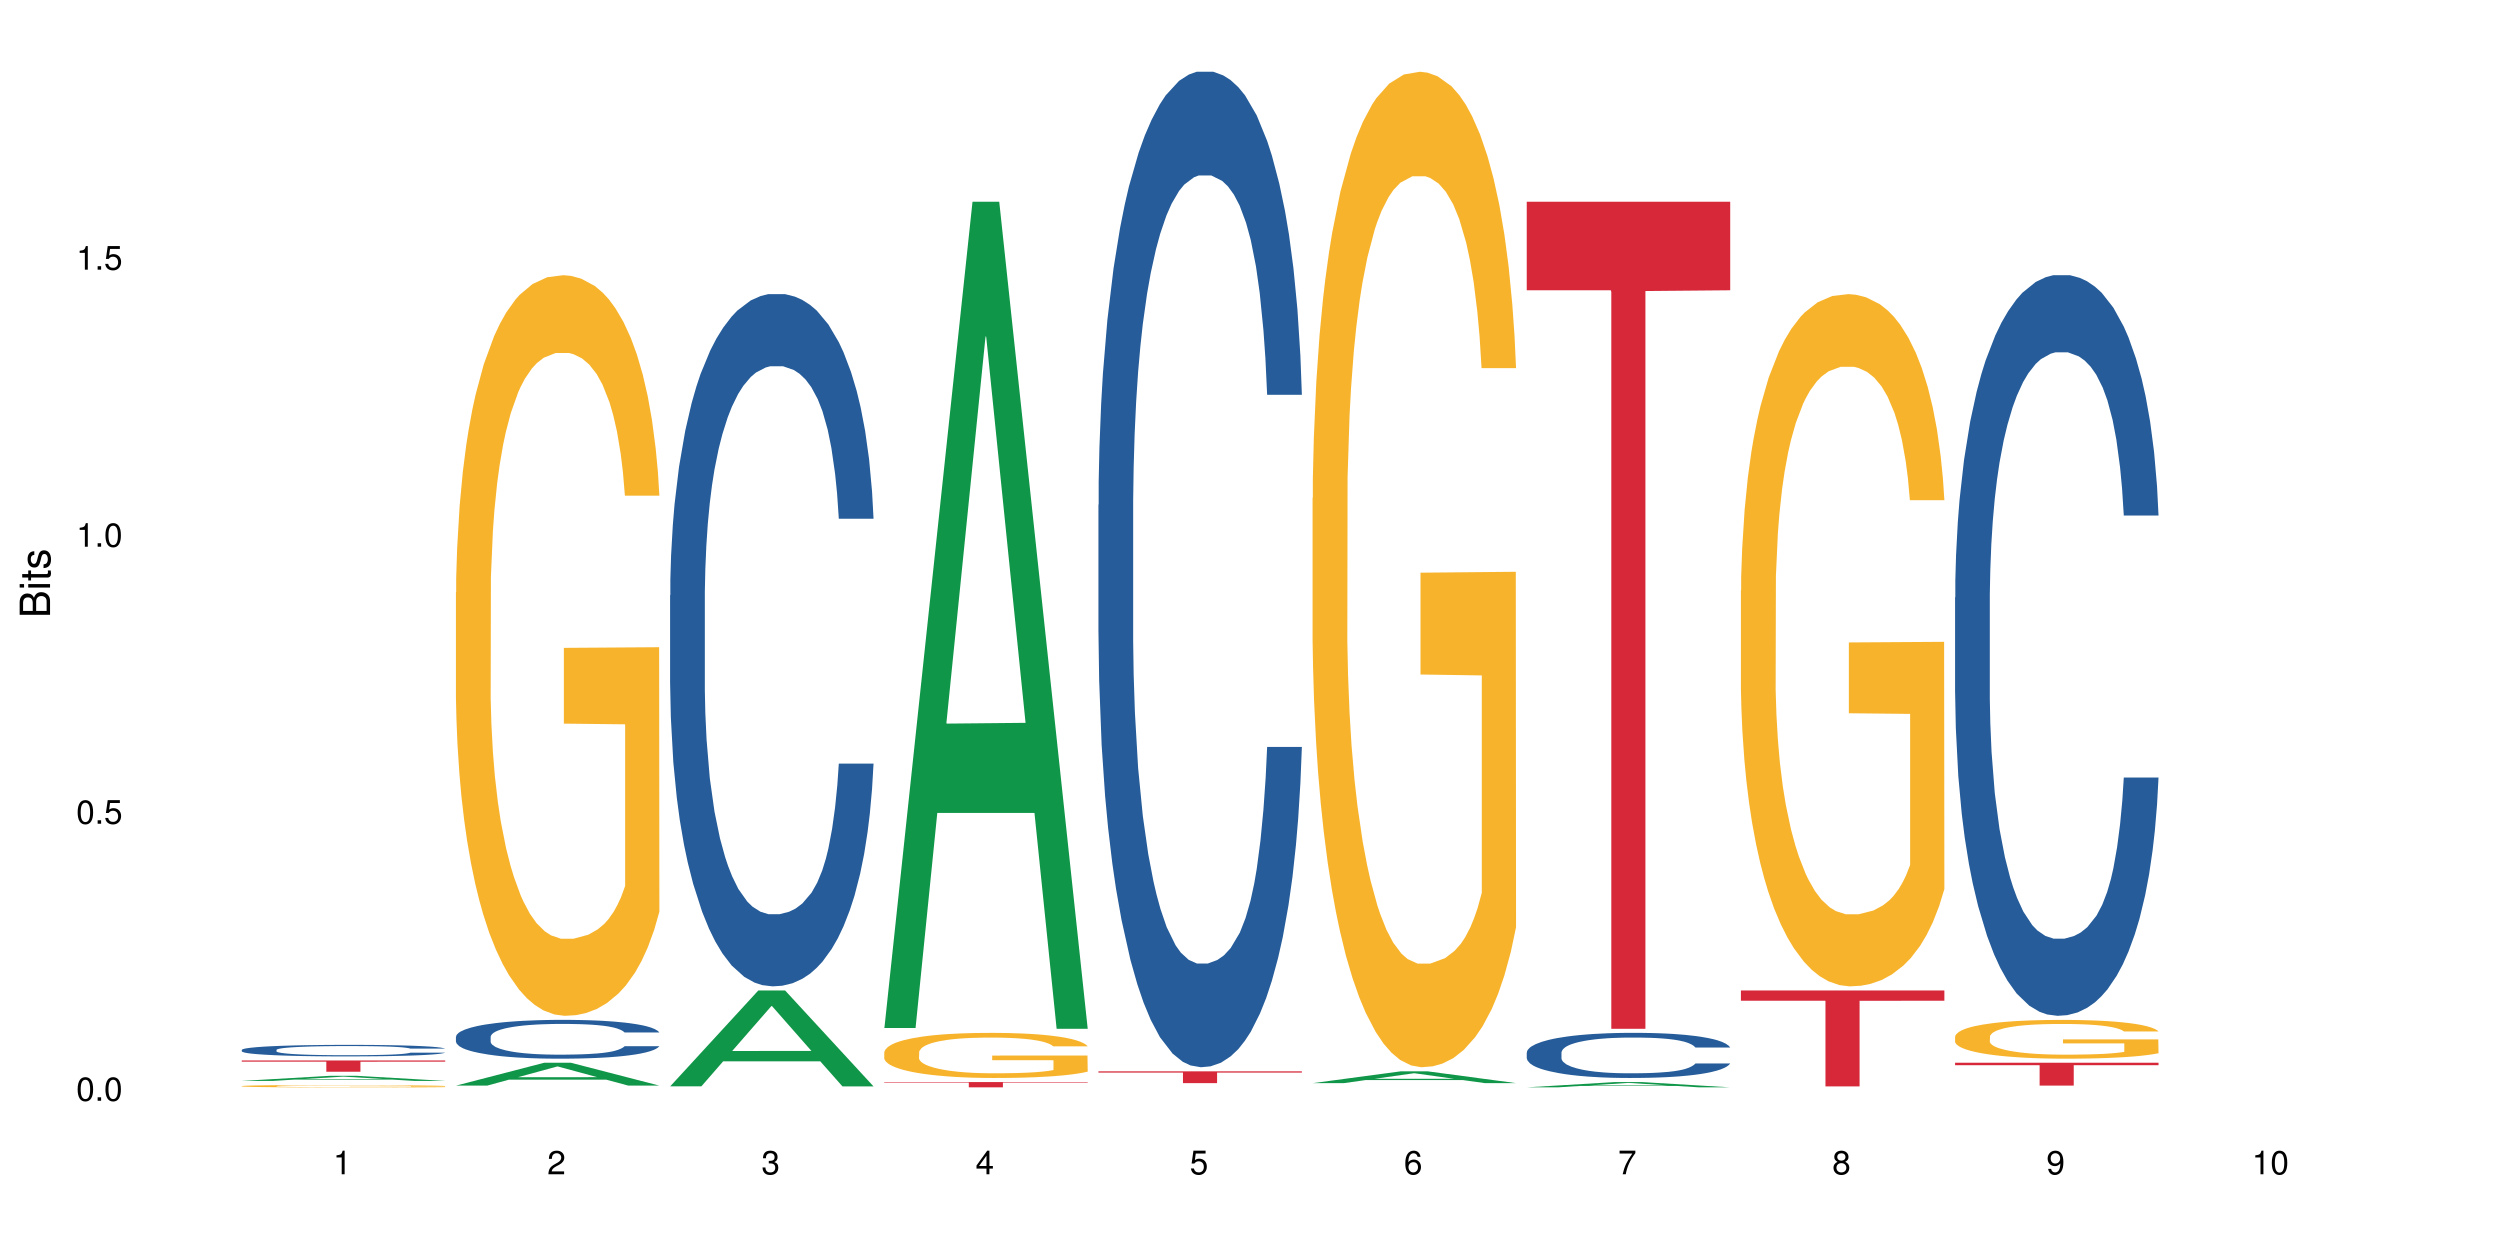 <?xml version="1.0" encoding="UTF-8"?>
<svg xmlns="http://www.w3.org/2000/svg" xmlns:xlink="http://www.w3.org/1999/xlink" width="720pt" height="360pt" viewBox="0 0 720 360" version="1.1">
<defs>
<g>
<symbol overflow="visible" id="glyph0-0">
<path style="stroke:none;" d=""/>
</symbol>
<symbol overflow="visible" id="glyph0-1">
<path style="stroke:none;" d="M 2.641 -6.797 C 2 -6.797 1.422 -6.531 1.078 -6.047 C 0.641 -5.453 0.406 -4.547 0.406 -3.297 C 0.406 -1 1.188 0.219 2.641 0.219 C 4.078 0.219 4.859 -1 4.859 -3.234 C 4.859 -4.562 4.656 -5.438 4.203 -6.047 C 3.844 -6.531 3.281 -6.797 2.641 -6.797 Z M 2.641 -6.047 C 3.547 -6.047 4 -5.125 4 -3.312 C 4 -1.375 3.562 -0.484 2.625 -0.484 C 1.734 -0.484 1.281 -1.422 1.281 -3.281 C 1.281 -5.141 1.734 -6.047 2.641 -6.047 Z M 2.641 -6.047 "/>
</symbol>
<symbol overflow="visible" id="glyph0-2">
<path style="stroke:none;" d="M 1.828 -1 L 0.828 -1 L 0.828 0 L 1.828 0 Z M 1.828 -1 "/>
</symbol>
<symbol overflow="visible" id="glyph0-3">
<path style="stroke:none;" d="M 4.562 -6.797 L 1.062 -6.797 L 0.547 -3.094 L 1.328 -3.094 C 1.719 -3.562 2.047 -3.734 2.578 -3.734 C 3.484 -3.734 4.062 -3.109 4.062 -2.094 C 4.062 -1.125 3.484 -0.531 2.578 -0.531 C 1.828 -0.531 1.375 -0.906 1.188 -1.672 L 0.328 -1.672 C 0.453 -1.109 0.547 -0.844 0.75 -0.594 C 1.125 -0.078 1.828 0.219 2.594 0.219 C 3.969 0.219 4.922 -0.781 4.922 -2.219 C 4.922 -3.562 4.031 -4.484 2.719 -4.484 C 2.25 -4.484 1.859 -4.359 1.469 -4.062 L 1.734 -5.969 L 4.562 -5.969 Z M 4.562 -6.797 "/>
</symbol>
<symbol overflow="visible" id="glyph0-4">
<path style="stroke:none;" d="M 2.484 -4.844 L 2.484 0 L 3.328 0 L 3.328 -6.797 L 2.766 -6.797 C 2.469 -5.75 2.281 -5.609 0.984 -5.453 L 0.984 -4.844 Z M 2.484 -4.844 "/>
</symbol>
<symbol overflow="visible" id="glyph0-5">
<path style="stroke:none;" d="M 4.859 -0.828 L 1.281 -0.828 C 1.359 -1.391 1.672 -1.75 2.5 -2.234 L 3.469 -2.75 C 4.406 -3.266 4.906 -3.969 4.906 -4.812 C 4.906 -5.375 4.672 -5.906 4.266 -6.266 C 3.859 -6.625 3.375 -6.797 2.719 -6.797 C 1.859 -6.797 1.219 -6.5 0.844 -5.922 C 0.609 -5.562 0.5 -5.125 0.484 -4.438 L 1.328 -4.438 C 1.359 -4.906 1.406 -5.188 1.531 -5.406 C 1.75 -5.812 2.188 -6.062 2.703 -6.062 C 3.469 -6.062 4.031 -5.516 4.031 -4.781 C 4.031 -4.25 3.719 -3.797 3.125 -3.438 L 2.234 -2.938 C 0.812 -2.141 0.406 -1.5 0.328 0 L 4.859 0 Z M 4.859 -0.828 "/>
</symbol>
<symbol overflow="visible" id="glyph0-6">
<path style="stroke:none;" d="M 2.125 -3.125 L 2.578 -3.125 C 3.516 -3.125 3.984 -2.703 3.984 -1.891 C 3.984 -1.031 3.469 -0.531 2.578 -0.531 C 1.656 -0.531 1.203 -0.984 1.156 -1.969 L 0.312 -1.969 C 0.344 -1.422 0.438 -1.078 0.609 -0.766 C 0.953 -0.109 1.625 0.219 2.547 0.219 C 3.953 0.219 4.859 -0.609 4.859 -1.906 C 4.859 -2.766 4.516 -3.25 3.703 -3.516 C 4.344 -3.766 4.656 -4.25 4.656 -4.938 C 4.656 -6.109 3.875 -6.797 2.578 -6.797 C 1.203 -6.797 0.484 -6.047 0.453 -4.609 L 1.297 -4.609 C 1.312 -5.016 1.344 -5.25 1.453 -5.453 C 1.641 -5.828 2.062 -6.062 2.594 -6.062 C 3.344 -6.062 3.797 -5.625 3.797 -4.906 C 3.797 -4.422 3.609 -4.141 3.25 -3.984 C 3.016 -3.891 2.719 -3.844 2.125 -3.844 Z M 2.125 -3.125 "/>
</symbol>
<symbol overflow="visible" id="glyph0-7">
<path style="stroke:none;" d="M 3.141 -1.625 L 3.141 0 L 3.984 0 L 3.984 -1.625 L 4.984 -1.625 L 4.984 -2.391 L 3.984 -2.391 L 3.984 -6.797 L 3.359 -6.797 L 0.266 -2.516 L 0.266 -1.625 Z M 3.141 -2.391 L 1 -2.391 L 3.141 -5.359 Z M 3.141 -2.391 "/>
</symbol>
<symbol overflow="visible" id="glyph0-8">
<path style="stroke:none;" d="M 4.781 -5.031 C 4.609 -6.141 3.891 -6.797 2.844 -6.797 C 2.094 -6.797 1.422 -6.438 1.031 -5.828 C 0.609 -5.172 0.406 -4.344 0.406 -3.094 C 0.406 -1.953 0.578 -1.234 0.984 -0.625 C 1.359 -0.078 1.953 0.219 2.703 0.219 C 3.984 0.219 4.922 -0.734 4.922 -2.078 C 4.922 -3.344 4.062 -4.234 2.844 -4.234 C 2.172 -4.234 1.641 -3.969 1.281 -3.469 C 1.281 -5.125 1.828 -6.047 2.797 -6.047 C 3.391 -6.047 3.797 -5.672 3.938 -5.031 Z M 2.734 -3.484 C 3.547 -3.484 4.062 -2.922 4.062 -2 C 4.062 -1.156 3.484 -0.531 2.703 -0.531 C 1.922 -0.531 1.328 -1.188 1.328 -2.047 C 1.328 -2.891 1.906 -3.484 2.734 -3.484 Z M 2.734 -3.484 "/>
</symbol>
<symbol overflow="visible" id="glyph0-9">
<path style="stroke:none;" d="M 4.984 -6.797 L 0.438 -6.797 L 0.438 -5.969 L 4.109 -5.969 C 2.5 -3.656 1.828 -2.234 1.328 0 L 2.219 0 C 2.594 -2.172 3.453 -4.047 4.984 -6.094 Z M 4.984 -6.797 "/>
</symbol>
<symbol overflow="visible" id="glyph0-10">
<path style="stroke:none;" d="M 3.75 -3.578 C 4.453 -4 4.688 -4.344 4.688 -4.984 C 4.688 -6.047 3.844 -6.797 2.641 -6.797 C 1.438 -6.797 0.594 -6.047 0.594 -4.984 C 0.594 -4.359 0.828 -4.016 1.516 -3.578 C 0.734 -3.203 0.359 -2.641 0.359 -1.891 C 0.359 -0.641 1.297 0.219 2.641 0.219 C 3.984 0.219 4.922 -0.641 4.922 -1.875 C 4.922 -2.641 4.531 -3.203 3.75 -3.578 Z M 2.641 -6.047 C 3.359 -6.047 3.812 -5.625 3.812 -4.969 C 3.812 -4.344 3.344 -3.922 2.641 -3.922 C 1.922 -3.922 1.453 -4.344 1.453 -4.984 C 1.453 -5.625 1.922 -6.047 2.641 -6.047 Z M 2.641 -3.203 C 3.484 -3.203 4.062 -2.672 4.062 -1.875 C 4.062 -1.062 3.484 -0.531 2.625 -0.531 C 1.797 -0.531 1.219 -1.078 1.219 -1.875 C 1.219 -2.672 1.797 -3.203 2.641 -3.203 Z M 2.641 -3.203 "/>
</symbol>
<symbol overflow="visible" id="glyph0-11">
<path style="stroke:none;" d="M 0.516 -1.547 C 0.672 -0.438 1.406 0.219 2.438 0.219 C 3.188 0.219 3.859 -0.141 4.266 -0.75 C 4.688 -1.406 4.891 -2.25 4.891 -3.484 C 4.891 -4.625 4.703 -5.359 4.312 -5.953 C 3.938 -6.5 3.344 -6.797 2.594 -6.797 C 1.297 -6.797 0.359 -5.844 0.359 -4.516 C 0.359 -3.25 1.234 -2.344 2.453 -2.344 C 3.094 -2.344 3.562 -2.578 4.016 -3.109 C 4 -1.453 3.469 -0.531 2.5 -0.531 C 1.906 -0.531 1.484 -0.906 1.359 -1.547 Z M 2.578 -6.062 C 3.375 -6.062 3.969 -5.406 3.969 -4.531 C 3.969 -3.688 3.375 -3.094 2.547 -3.094 C 1.734 -3.094 1.234 -3.672 1.234 -4.578 C 1.234 -5.438 1.797 -6.062 2.578 -6.062 Z M 2.578 -6.062 "/>
</symbol>
<symbol overflow="visible" id="glyph1-0">
<path style="stroke:none;" d=""/>
</symbol>
<symbol overflow="visible" id="glyph1-1">
<path style="stroke:none;" d="M 0 -0.953 L 0 -4.891 C 0 -5.719 -0.234 -6.344 -0.734 -6.797 C -1.188 -7.234 -1.812 -7.469 -2.5 -7.469 C -3.547 -7.469 -4.188 -7 -4.625 -5.875 C -4.984 -6.672 -5.641 -7.094 -6.531 -7.094 C -7.156 -7.094 -7.734 -6.859 -8.141 -6.391 C -8.562 -5.938 -8.75 -5.344 -8.75 -4.5 L -8.75 -0.953 Z M -4.984 -2.062 L -7.766 -2.062 L -7.766 -4.219 C -7.766 -4.844 -7.688 -5.203 -7.453 -5.5 C -7.219 -5.812 -6.859 -5.969 -6.375 -5.969 C -5.906 -5.969 -5.531 -5.812 -5.297 -5.5 C -5.062 -5.203 -4.984 -4.844 -4.984 -4.219 Z M -0.984 -2.062 L -4 -2.062 L -4 -4.781 C -4 -5.328 -3.859 -5.688 -3.578 -5.953 C -3.297 -6.219 -2.922 -6.359 -2.484 -6.359 C -2.062 -6.359 -1.688 -6.219 -1.406 -5.953 C -1.109 -5.688 -0.984 -5.328 -0.984 -4.781 Z M -0.984 -2.062 "/>
</symbol>
<symbol overflow="visible" id="glyph1-2">
<path style="stroke:none;" d="M -6.281 -1.797 L -6.281 -0.797 L 0 -0.797 L 0 -1.797 Z M -8.75 -1.797 L -8.75 -0.797 L -7.484 -0.797 L -7.484 -1.797 Z M -8.75 -1.797 "/>
</symbol>
<symbol overflow="visible" id="glyph1-3">
<path style="stroke:none;" d="M -6.281 -3.047 L -6.281 -2.016 L -8.016 -2.016 L -8.016 -1.016 L -6.281 -1.016 L -6.281 -0.172 L -5.469 -0.172 L -5.469 -1.016 L -0.719 -1.016 C -0.078 -1.016 0.281 -1.453 0.281 -2.234 C 0.281 -2.469 0.25 -2.719 0.188 -3.047 L -0.641 -3.047 C -0.609 -2.922 -0.594 -2.766 -0.594 -2.562 C -0.594 -2.141 -0.719 -2.016 -1.156 -2.016 L -5.469 -2.016 L -5.469 -3.047 Z M -6.281 -3.047 "/>
</symbol>
<symbol overflow="visible" id="glyph1-4">
<path style="stroke:none;" d="M -4.531 -5.25 C -5.766 -5.25 -6.469 -4.422 -6.469 -2.969 C -6.469 -1.516 -5.719 -0.562 -4.547 -0.562 C -3.562 -0.562 -3.094 -1.062 -2.734 -2.562 L -2.516 -3.484 C -2.344 -4.188 -2.094 -4.469 -1.625 -4.469 C -1.047 -4.469 -0.641 -3.875 -0.641 -3 C -0.641 -2.453 -0.797 -2 -1.062 -1.75 C -1.25 -1.594 -1.422 -1.531 -1.875 -1.469 L -1.875 -0.406 C -0.422 -0.453 0.281 -1.266 0.281 -2.922 C 0.281 -4.5 -0.5 -5.516 -1.719 -5.516 C -2.656 -5.516 -3.172 -4.984 -3.469 -3.734 L -3.703 -2.766 C -3.891 -1.953 -4.156 -1.609 -4.594 -1.609 C -5.172 -1.609 -5.547 -2.125 -5.547 -2.938 C -5.547 -3.75 -5.203 -4.172 -4.531 -4.203 Z M -4.531 -5.25 "/>
</symbol>
</g>
</defs>
<g id="surface129035">
<rect x="0" y="0" width="720" height="360" style="fill:rgb(100%,100%,100%);fill-opacity:1;stroke:none;"/>
<path style=" stroke:none;fill-rule:nonzero;fill:rgb(6.275%,58.824%,28.235%);fill-opacity:1;" d="M 69.629 311.301 L 69.691 311.297 L 95.047 309.832 L 102.746 309.832 L 128.223 311.301 L 119.273 311.301 L 112.887 310.918 L 84.902 310.918 L 78.645 311.301 L 69.629 311.301 L 87.598 310.758 L 110.32 310.758 L 98.988 310.07 L 98.863 310.07 L 98.738 310.074 L 87.535 310.758 L 87.598 310.758 Z M 69.629 311.301 "/>
<path style=" stroke:none;fill-rule:nonzero;fill:rgb(14.51%,36.078%,60%);fill-opacity:1;" d="M 69.629 302.367 L 69.699 302.363 L 69.699 302.293 L 69.914 302.176 L 70.414 302.031 L 70.914 301.93 L 72.203 301.75 L 73.988 301.578 L 75.848 301.445 L 77.203 301.367 L 78.418 301.305 L 81.207 301.191 L 82.992 301.137 L 84.922 301.082 L 87.281 301.031 L 88.996 301.004 L 92.852 300.953 L 95.711 300.934 L 97.926 300.922 L 102.715 300.922 L 105.574 300.934 L 107.645 300.949 L 109.93 300.977 L 111.859 301.004 L 115.219 301.07 L 118.219 301.152 L 119.578 301.203 L 121.723 301.297 L 123.367 301.387 L 124.508 301.465 L 125.797 301.578 L 126.938 301.715 L 127.797 301.871 L 128.223 302 L 118.219 302 L 117.719 301.879 L 117.148 301.785 L 116.078 301.66 L 115.004 301.574 L 113.504 301.484 L 112.148 301.426 L 110.289 301.371 L 108.645 301.332 L 106.93 301.305 L 105.285 301.289 L 102.141 301.27 L 98.5 301.27 L 97.141 301.273 L 94.355 301.301 L 92.852 301.32 L 90.711 301.363 L 89.207 301.402 L 87.422 301.465 L 86.207 301.516 L 84.707 301.594 L 83.637 301.664 L 82.422 301.766 L 81.707 301.84 L 81.062 301.926 L 80.492 302.023 L 80.062 302.133 L 79.777 302.242 L 79.633 302.352 L 79.633 302.824 L 79.777 302.934 L 80.133 303.059 L 81.062 303.246 L 82.422 303.406 L 83.992 303.535 L 85.492 303.625 L 86.352 303.668 L 87.492 303.715 L 89.281 303.777 L 91.852 303.836 L 93.352 303.859 L 95.641 303.887 L 97.996 303.898 L 101.141 303.898 L 103.93 303.887 L 105.785 303.871 L 107.715 303.848 L 110.359 303.793 L 112.004 303.746 L 113.434 303.688 L 114.504 303.629 L 115.219 303.582 L 116.293 303.488 L 117.148 303.383 L 117.793 303.277 L 118.219 303.176 L 128.223 303.176 L 127.797 303.297 L 127.152 303.414 L 126.508 303.504 L 125.508 303.609 L 124.367 303.703 L 122.723 303.809 L 121.363 303.879 L 119.578 303.953 L 117.934 304.012 L 116.148 304.062 L 113.504 304.125 L 111.789 304.156 L 109.93 304.184 L 107.715 304.207 L 104.93 304.227 L 101.93 304.242 L 99.141 304.242 L 96.141 304.238 L 93.926 304.227 L 90.996 304.199 L 87.352 304.145 L 84.707 304.086 L 82.633 304.027 L 80.848 303.969 L 78.848 303.887 L 76.273 303.75 L 74.703 303.648 L 73.633 303.562 L 72.418 303.445 L 71.559 303.34 L 70.559 303.168 L 69.844 302.953 L 69.629 302.785 Z M 69.629 302.367 "/>
<path style=" stroke:none;fill-rule:nonzero;fill:rgb(96.863%,70.196%,16.863%);fill-opacity:1;" d="M 69.629 312.785 L 69.699 312.785 L 69.699 312.77 L 69.988 312.742 L 70.703 312.699 L 71.629 312.668 L 72.629 312.641 L 73.273 312.625 L 74.344 312.605 L 75.273 312.594 L 77.633 312.562 L 80.633 312.535 L 82.277 312.523 L 84.137 312.512 L 86.777 312.5 L 87.992 312.496 L 91.711 312.484 L 95.926 312.477 L 102.715 312.477 L 105.645 312.48 L 109.645 312.484 L 111.934 312.492 L 113.719 312.5 L 115.578 312.508 L 117.863 312.52 L 120.008 312.535 L 121.723 312.551 L 123.438 312.574 L 124.867 312.594 L 126.082 312.617 L 127.152 312.645 L 127.797 312.668 L 128.223 312.691 L 118.293 312.691 L 117.719 312.668 L 117.078 312.648 L 116.004 312.629 L 113.863 312.598 L 111.859 312.582 L 110.145 312.57 L 108.004 312.562 L 105.93 312.559 L 103.57 312.551 L 98.355 312.551 L 94.926 312.555 L 92.926 312.562 L 91.496 312.566 L 89.496 312.578 L 88.281 312.586 L 87.566 312.59 L 85.422 312.609 L 83.992 312.629 L 83.207 312.641 L 82.207 312.66 L 81.492 312.68 L 80.707 312.703 L 80.277 312.723 L 79.703 312.77 L 79.633 312.887 L 79.848 312.914 L 80.277 312.938 L 80.848 312.965 L 81.707 312.988 L 82.562 313.008 L 84.062 313.031 L 85.352 313.051 L 86.352 313.062 L 88.281 313.078 L 89.066 313.086 L 90.922 313.098 L 92.852 313.105 L 95.211 313.113 L 96.996 313.117 L 99.855 313.121 L 103.5 313.121 L 107.789 313.117 L 110.504 313.113 L 112.359 313.105 L 113.574 313.102 L 115.078 313.094 L 116.148 313.09 L 117.148 313.082 L 118.363 313.07 L 118.363 312.914 L 100.715 312.91 L 100.715 312.84 L 128.152 312.836 L 128.223 313.094 L 126.723 313.113 L 124.867 313.129 L 123.078 313.141 L 121.223 313.152 L 118.578 313.168 L 116.434 313.176 L 113.148 313.184 L 110.145 313.188 L 107 313.191 L 104.215 313.195 L 97.996 313.195 L 94.855 313.191 L 92.352 313.184 L 90.066 313.18 L 87.781 313.172 L 84.922 313.156 L 83.062 313.145 L 81.133 313.133 L 79.203 313.113 L 77.488 313.098 L 76.348 313.082 L 75.203 313.066 L 73.988 313.047 L 72.844 313.027 L 71.988 313.004 L 71.203 312.98 L 70.629 312.961 L 70.059 312.93 L 69.773 312.906 L 69.629 312.887 Z M 69.629 312.785 "/>
<path style=" stroke:none;fill-rule:nonzero;fill:rgb(83.922%,15.686%,22.353%);fill-opacity:1;" d="M 69.629 305.418 L 128.223 305.418 L 128.223 305.766 L 103.805 305.77 L 103.805 308.656 L 93.98 308.656 L 93.98 305.77 L 93.836 305.766 L 69.629 305.766 Z M 69.629 305.418 "/>
<path style=" stroke:none;fill-rule:nonzero;fill:rgb(6.275%,58.824%,28.235%);fill-opacity:1;" d="M 131.309 312.652 L 131.371 312.648 L 156.727 306.074 L 164.426 306.074 L 189.902 312.66 L 180.953 312.66 L 174.566 310.941 L 146.582 310.941 L 140.324 312.652 L 131.309 312.652 L 149.273 310.23 L 172 310.223 L 160.668 307.152 L 160.543 307.145 L 160.418 307.164 L 149.211 310.223 L 149.273 310.23 Z M 131.309 312.652 "/>
<path style=" stroke:none;fill-rule:nonzero;fill:rgb(14.51%,36.078%,60%);fill-opacity:1;" d="M 131.309 298.59 L 131.379 298.582 L 131.379 298.336 L 131.594 297.949 L 132.094 297.457 L 132.594 297.121 L 133.883 296.52 L 135.668 295.938 L 137.523 295.488 L 138.883 295.223 L 140.098 295.02 L 142.883 294.641 L 144.672 294.445 L 146.602 294.273 L 148.957 294.102 L 150.672 293.996 L 154.531 293.836 L 157.391 293.762 L 159.605 293.73 L 164.395 293.73 L 167.25 293.773 L 169.324 293.824 L 171.609 293.906 L 173.539 293.996 L 176.898 294.223 L 179.898 294.508 L 181.258 294.672 L 183.402 294.988 L 185.043 295.293 L 186.188 295.559 L 187.473 295.938 L 188.617 296.398 L 189.477 296.918 L 189.902 297.355 L 179.898 297.355 L 179.398 296.949 L 178.828 296.633 L 177.758 296.215 L 176.684 295.918 L 175.184 295.621 L 173.824 295.426 L 171.969 295.234 L 170.324 295.109 L 168.609 295.02 L 166.965 294.957 L 163.82 294.895 L 160.176 294.895 L 158.82 294.918 L 156.031 295 L 154.531 295.07 L 152.387 295.211 L 150.887 295.344 L 149.102 295.551 L 147.887 295.723 L 146.387 295.988 L 145.312 296.223 L 144.098 296.559 L 143.387 296.816 L 142.742 297.102 L 142.172 297.438 L 141.742 297.797 L 141.457 298.172 L 141.312 298.539 L 141.312 300.125 L 141.457 300.492 L 141.812 300.918 L 142.742 301.543 L 144.098 302.082 L 145.672 302.512 L 147.172 302.816 L 148.031 302.961 L 149.172 303.125 L 150.961 303.328 L 153.531 303.531 L 155.031 303.613 L 157.32 303.695 L 159.676 303.738 L 162.82 303.738 L 165.609 303.695 L 167.465 303.645 L 169.395 303.562 L 172.039 303.391 L 173.684 303.227 L 175.113 303.031 L 176.184 302.84 L 176.898 302.676 L 177.969 302.359 L 178.828 302.012 L 179.473 301.656 L 179.898 301.309 L 189.902 301.309 L 189.477 301.715 L 188.832 302.113 L 188.188 302.41 L 187.188 302.766 L 186.047 303.082 L 184.402 303.441 L 183.043 303.676 L 181.258 303.93 L 179.613 304.125 L 177.828 304.297 L 175.184 304.504 L 173.469 304.605 L 171.609 304.695 L 169.395 304.777 L 166.609 304.852 L 163.605 304.891 L 160.82 304.902 L 157.82 304.879 L 155.605 304.84 L 152.676 304.746 L 149.031 304.562 L 146.387 304.371 L 144.312 304.176 L 142.527 303.973 L 140.527 303.695 L 137.953 303.246 L 136.383 302.898 L 135.309 302.613 L 134.094 302.215 L 133.238 301.859 L 132.238 301.285 L 131.523 300.562 L 131.309 300 Z M 131.309 298.59 "/>
<path style=" stroke:none;fill-rule:nonzero;fill:rgb(96.863%,70.196%,16.863%);fill-opacity:1;" d="M 131.309 170.613 L 131.379 170.418 L 131.379 166.523 L 131.664 157.758 L 132.379 145.68 L 133.309 135.746 L 134.309 127.953 L 134.953 123.863 L 136.023 118.02 L 136.953 113.734 L 139.312 104.969 L 142.312 96.785 L 143.957 93.281 L 145.812 89.969 L 148.457 86.266 L 149.672 84.902 L 153.391 81.785 L 157.605 79.84 L 162.25 79.254 L 164.395 79.449 L 167.324 80.23 L 171.324 82.371 L 173.613 84.32 L 175.398 86.266 L 177.254 88.801 L 179.543 92.695 L 181.688 97.371 L 183.402 102.047 L 185.117 107.891 L 186.547 114.125 L 187.762 120.941 L 188.832 129.121 L 189.477 135.941 L 189.902 142.758 L 179.973 142.758 L 179.398 135.941 L 178.758 130.68 L 177.684 124.254 L 176.613 119.578 L 175.539 115.875 L 173.539 110.812 L 171.824 107.695 L 169.68 104.969 L 167.609 103.215 L 165.25 102.047 L 163.82 101.656 L 160.035 101.656 L 156.605 103.02 L 154.605 104.578 L 153.176 106.137 L 151.172 109.059 L 149.957 111.395 L 149.246 112.953 L 147.102 118.992 L 145.672 124.449 L 144.887 128.148 L 143.887 133.992 L 143.172 139.254 L 142.383 147.043 L 141.957 152.887 L 141.383 166.133 L 141.312 201.199 L 141.527 208.602 L 141.957 216.586 L 142.527 223.598 L 143.387 231 L 144.242 236.652 L 145.742 244.246 L 147.027 249.312 L 148.031 252.625 L 149.957 257.883 L 150.746 259.637 L 152.602 263.145 L 154.531 265.871 L 156.891 268.207 L 158.676 269.375 L 161.535 270.352 L 165.18 270.352 L 169.469 269.184 L 172.184 267.625 L 174.039 266.066 L 175.254 264.703 L 176.754 262.559 L 177.828 260.609 L 178.828 258.469 L 180.043 255.156 L 180.043 208.602 L 162.391 208.406 L 162.391 186.586 L 189.832 186.395 L 189.902 262.559 L 188.402 267.816 L 186.547 272.883 L 184.758 276.777 L 182.902 280.09 L 180.258 283.793 L 178.113 286.129 L 174.824 288.855 L 171.824 290.609 L 168.68 291.777 L 165.895 292.363 L 162.605 292.559 L 159.676 292.168 L 156.531 291 L 154.031 289.441 L 151.746 287.492 L 149.457 284.961 L 146.602 280.871 L 144.742 277.559 L 142.812 273.469 L 140.883 268.598 L 139.168 263.336 L 138.027 259.246 L 136.883 254.57 L 135.668 248.727 L 134.523 242.105 L 133.668 236.066 L 132.879 229.25 L 132.309 222.82 L 131.738 214.055 L 131.453 207.043 L 131.309 201.004 Z M 131.309 170.613 "/>
<path style=" stroke:none;fill-rule:nonzero;fill:rgb(6.275%,58.824%,28.235%);fill-opacity:1;" d="M 192.988 312.859 L 193.051 312.832 L 218.402 285.25 L 226.105 285.25 L 251.582 312.887 L 242.629 312.887 L 236.246 305.672 L 208.262 305.672 L 202.004 312.859 L 192.988 312.859 L 210.953 302.688 L 233.68 302.66 L 222.348 289.766 L 222.223 289.738 L 222.098 289.816 L 210.891 302.66 L 210.953 302.688 Z M 192.988 312.859 "/>
<path style=" stroke:none;fill-rule:nonzero;fill:rgb(14.51%,36.078%,60%);fill-opacity:1;" d="M 192.988 171.449 L 193.059 171.266 L 193.059 166.895 L 193.273 159.969 L 193.773 151.219 L 194.273 145.207 L 195.559 134.453 L 197.348 124.066 L 199.203 116.047 L 200.562 111.309 L 201.777 107.664 L 204.562 100.922 L 206.352 97.461 L 208.281 94.359 L 210.637 91.262 L 212.352 89.441 L 216.211 86.523 L 219.07 85.25 L 221.285 84.703 L 226.074 84.703 L 228.93 85.43 L 231.004 86.344 L 233.289 87.801 L 235.219 89.441 L 238.578 93.449 L 241.578 98.555 L 242.938 101.469 L 245.082 107.117 L 246.723 112.586 L 247.867 117.324 L 249.152 124.066 L 250.297 132.266 L 251.152 141.562 L 251.582 149.398 L 241.578 149.398 L 241.078 142.109 L 240.508 136.457 L 239.434 128.988 L 238.363 123.703 L 236.863 118.418 L 235.504 114.953 L 233.648 111.492 L 232.004 109.305 L 230.289 107.664 L 228.645 106.57 L 225.5 105.477 L 221.855 105.477 L 220.5 105.844 L 217.711 107.301 L 216.211 108.574 L 214.066 111.129 L 212.566 113.496 L 210.781 117.141 L 209.566 120.238 L 208.066 124.977 L 206.992 129.168 L 205.777 135.184 L 205.062 139.738 L 204.422 144.844 L 203.848 150.855 L 203.422 157.234 L 203.133 163.977 L 202.992 170.539 L 202.992 198.785 L 203.133 205.348 L 203.492 213 L 204.422 224.117 L 205.777 233.773 L 207.352 241.43 L 208.852 246.898 L 209.707 249.449 L 210.852 252.363 L 212.637 256.008 L 215.211 259.652 L 216.711 261.109 L 219 262.57 L 221.355 263.297 L 224.5 263.297 L 227.289 262.57 L 229.145 261.656 L 231.074 260.199 L 233.719 257.102 L 235.363 254.188 L 236.793 250.723 L 237.863 247.262 L 238.578 244.344 L 239.648 238.695 L 240.508 232.5 L 241.148 226.121 L 241.578 219.926 L 251.582 219.926 L 251.152 227.215 L 250.512 234.32 L 249.867 239.605 L 248.867 245.984 L 247.723 251.637 L 246.082 258.012 L 244.723 262.203 L 242.938 266.762 L 241.293 270.223 L 239.508 273.32 L 236.863 276.965 L 235.148 278.789 L 233.289 280.43 L 231.074 281.887 L 228.289 283.164 L 225.285 283.891 L 222.5 284.074 L 219.5 283.711 L 217.285 282.98 L 214.352 281.34 L 210.711 278.059 L 208.066 274.598 L 205.992 271.133 L 204.207 267.488 L 202.207 262.57 L 199.633 254.551 L 198.062 248.355 L 196.988 243.25 L 195.773 236.145 L 194.918 229.766 L 193.918 219.559 L 193.203 206.621 L 192.988 196.598 Z M 192.988 171.449 "/>
<path style=" stroke:none;fill-rule:nonzero;fill:rgb(6.275%,58.824%,28.235%);fill-opacity:1;" d="M 254.668 296.07 L 254.73 295.848 L 280.082 58.102 L 287.781 58.102 L 313.262 296.293 L 304.309 296.293 L 297.926 234.117 L 269.941 234.117 L 263.68 296.07 L 254.668 296.07 L 272.633 208.398 L 295.359 208.176 L 284.027 97.016 L 283.902 96.793 L 283.777 97.465 L 272.57 208.176 L 272.633 208.398 Z M 254.668 296.07 "/>
<path style=" stroke:none;fill-rule:nonzero;fill:rgb(96.863%,70.196%,16.863%);fill-opacity:1;" d="M 254.668 303.031 L 254.738 303.02 L 254.738 302.785 L 255.023 302.25 L 255.738 301.516 L 256.668 300.91 L 257.668 300.434 L 258.312 300.188 L 259.383 299.832 L 260.312 299.57 L 262.672 299.035 L 265.672 298.539 L 267.316 298.324 L 269.172 298.121 L 271.816 297.898 L 273.031 297.812 L 276.746 297.625 L 280.965 297.504 L 285.609 297.469 L 287.75 297.48 L 290.68 297.527 L 294.684 297.66 L 296.969 297.777 L 298.758 297.898 L 300.613 298.051 L 302.902 298.289 L 305.043 298.574 L 306.758 298.855 L 308.473 299.215 L 309.902 299.594 L 311.117 300.008 L 312.191 300.508 L 312.832 300.922 L 313.262 301.336 L 303.328 301.336 L 302.758 300.922 L 302.113 300.602 L 301.043 300.211 L 299.973 299.926 L 298.898 299.699 L 296.898 299.391 L 295.184 299.203 L 293.039 299.035 L 290.969 298.93 L 288.609 298.855 L 287.18 298.832 L 283.395 298.832 L 279.961 298.918 L 277.961 299.012 L 276.531 299.105 L 274.531 299.285 L 273.316 299.426 L 272.602 299.523 L 270.457 299.891 L 269.031 300.223 L 268.242 300.445 L 267.242 300.805 L 266.527 301.125 L 265.742 301.598 L 265.312 301.953 L 264.742 302.762 L 264.672 304.895 L 264.887 305.348 L 265.312 305.832 L 265.887 306.258 L 266.742 306.711 L 267.602 307.055 L 269.102 307.516 L 270.387 307.824 L 271.387 308.027 L 273.316 308.348 L 274.102 308.453 L 275.961 308.668 L 277.891 308.832 L 280.25 308.977 L 282.035 309.047 L 284.895 309.105 L 288.539 309.105 L 292.824 309.035 L 295.539 308.941 L 297.398 308.844 L 298.613 308.762 L 300.113 308.633 L 301.188 308.512 L 302.188 308.383 L 303.402 308.18 L 303.402 305.348 L 285.75 305.336 L 285.75 304.004 L 313.191 303.992 L 313.262 308.633 L 311.762 308.953 L 309.902 309.262 L 308.117 309.496 L 306.258 309.699 L 303.617 309.926 L 301.473 310.066 L 298.184 310.234 L 295.184 310.34 L 292.039 310.41 L 289.254 310.445 L 285.965 310.457 L 283.035 310.434 L 279.891 310.363 L 277.391 310.27 L 275.105 310.152 L 272.816 309.996 L 269.957 309.746 L 268.102 309.547 L 266.172 309.297 L 264.242 309 L 262.527 308.68 L 261.383 308.43 L 260.242 308.145 L 259.027 307.789 L 257.883 307.387 L 257.023 307.02 L 256.238 306.605 L 255.668 306.211 L 255.094 305.68 L 254.809 305.25 L 254.668 304.883 Z M 254.668 303.031 "/>
<path style=" stroke:none;fill-rule:nonzero;fill:rgb(83.922%,15.686%,22.353%);fill-opacity:1;" d="M 254.668 311.633 L 313.262 311.633 L 313.262 311.797 L 288.84 311.797 L 288.84 313.156 L 279.016 313.156 L 279.016 311.801 L 278.875 311.797 L 254.668 311.797 Z M 254.668 311.633 "/>
<path style=" stroke:none;fill-rule:nonzero;fill:rgb(14.51%,36.078%,60%);fill-opacity:1;" d="M 316.348 145.41 L 316.418 145.148 L 316.418 138.855 L 316.633 128.898 L 317.133 116.32 L 317.633 107.672 L 318.918 92.207 L 320.703 77.27 L 322.562 65.738 L 323.922 58.926 L 325.137 53.684 L 327.922 43.988 L 329.707 39.008 L 331.637 34.551 L 333.996 30.098 L 335.711 27.477 L 339.57 23.285 L 342.43 21.449 L 344.645 20.664 L 349.43 20.664 L 352.289 21.711 L 354.363 23.023 L 356.648 25.117 L 358.578 27.477 L 361.938 33.242 L 364.938 40.582 L 366.293 44.773 L 368.438 52.898 L 370.082 60.762 L 371.227 67.574 L 372.512 77.27 L 373.656 89.062 L 374.512 102.43 L 374.941 113.699 L 364.938 113.699 L 364.438 103.215 L 363.867 95.09 L 362.793 84.348 L 361.723 76.746 L 360.223 69.145 L 358.863 64.168 L 357.004 59.188 L 355.363 56.043 L 353.648 53.684 L 352.004 52.113 L 348.859 50.539 L 345.215 50.539 L 343.855 51.062 L 341.07 53.16 L 339.57 54.996 L 337.426 58.664 L 335.926 62.07 L 334.141 67.312 L 332.926 71.766 L 331.422 78.582 L 330.352 84.609 L 329.137 93.258 L 328.422 99.809 L 327.777 107.145 L 327.207 115.793 L 326.777 124.969 L 326.492 134.664 L 326.352 144.098 L 326.352 184.719 L 326.492 194.152 L 326.852 205.16 L 327.777 221.148 L 329.137 235.035 L 330.707 246.043 L 332.211 253.906 L 333.066 257.574 L 334.211 261.77 L 335.996 267.008 L 338.57 272.25 L 340.07 274.348 L 342.355 276.445 L 344.715 277.492 L 347.859 277.492 L 350.645 276.445 L 352.504 275.133 L 354.434 273.039 L 357.078 268.582 L 358.719 264.391 L 360.148 259.41 L 361.223 254.43 L 361.938 250.238 L 363.008 242.113 L 363.867 233.203 L 364.508 224.031 L 364.938 215.121 L 374.941 215.121 L 374.512 225.602 L 373.871 235.824 L 373.227 243.422 L 372.227 252.598 L 371.082 260.719 L 369.438 269.891 L 368.082 275.922 L 366.293 282.473 L 364.652 287.453 L 362.863 291.906 L 360.223 297.148 L 358.508 299.77 L 356.648 302.129 L 354.434 304.223 L 351.645 306.059 L 348.645 307.105 L 345.859 307.367 L 342.855 306.844 L 340.641 305.797 L 337.711 303.438 L 334.066 298.719 L 331.422 293.742 L 329.352 288.762 L 327.566 283.52 L 325.562 276.445 L 322.992 264.914 L 321.418 256.004 L 320.348 248.664 L 319.133 238.445 L 318.273 229.273 L 317.273 214.594 L 316.559 195.988 L 316.348 181.574 Z M 316.348 145.41 "/>
<path style=" stroke:none;fill-rule:nonzero;fill:rgb(83.922%,15.686%,22.353%);fill-opacity:1;" d="M 316.348 308.543 L 374.941 308.543 L 374.941 308.906 L 350.52 308.91 L 350.52 311.945 L 340.695 311.945 L 340.695 308.914 L 340.555 308.906 L 316.348 308.906 Z M 316.348 308.543 "/>
<path style=" stroke:none;fill-rule:nonzero;fill:rgb(6.275%,58.824%,28.235%);fill-opacity:1;" d="M 378.023 311.941 L 378.086 311.938 L 403.441 308.543 L 411.141 308.543 L 436.621 311.945 L 427.668 311.945 L 421.281 311.059 L 393.301 311.059 L 387.039 311.941 L 378.023 311.941 L 395.992 310.691 L 418.715 310.688 L 407.387 309.098 L 407.262 309.098 L 407.137 309.105 L 395.93 310.688 L 395.992 310.691 Z M 378.023 311.941 "/>
<path style=" stroke:none;fill-rule:nonzero;fill:rgb(96.863%,70.196%,16.863%);fill-opacity:1;" d="M 378.023 143.461 L 378.098 143.199 L 378.098 137.965 L 378.383 126.18 L 379.098 109.949 L 380.027 96.594 L 381.027 86.121 L 381.668 80.621 L 382.742 72.766 L 383.672 67.008 L 386.027 55.227 L 389.031 44.227 L 390.672 39.516 L 392.531 35.062 L 395.176 30.09 L 396.391 28.258 L 400.105 24.066 L 404.32 21.449 L 408.965 20.664 L 411.109 20.926 L 414.039 21.973 L 418.043 24.852 L 420.328 27.469 L 422.113 30.09 L 423.973 33.492 L 426.258 38.73 L 428.402 45.012 L 430.117 51.297 L 431.832 59.152 L 433.262 67.531 L 434.477 76.695 L 435.547 87.691 L 436.191 96.855 L 436.621 106.02 L 426.688 106.02 L 426.117 96.855 L 425.473 89.785 L 424.402 81.145 L 423.328 74.863 L 422.258 69.887 L 420.258 63.078 L 418.543 58.891 L 416.398 55.227 L 414.324 52.867 L 411.969 51.297 L 410.539 50.773 L 406.75 50.773 L 403.32 52.605 L 401.32 54.699 L 399.891 56.797 L 397.891 60.723 L 396.676 63.863 L 395.961 65.961 L 393.816 74.078 L 392.387 81.406 L 391.602 86.383 L 390.602 94.238 L 389.887 101.309 L 389.102 111.781 L 388.672 119.637 L 388.102 137.441 L 388.027 184.57 L 388.242 194.52 L 388.672 205.254 L 389.242 214.68 L 390.102 224.629 L 390.961 232.223 L 392.461 242.434 L 393.746 249.242 L 394.746 253.691 L 396.676 260.762 L 397.461 263.117 L 399.32 267.832 L 401.25 271.496 L 403.605 274.641 L 405.395 276.211 L 408.25 277.52 L 411.895 277.52 L 416.184 275.949 L 418.898 273.855 L 420.758 271.758 L 421.973 269.926 L 423.473 267.047 L 424.543 264.43 L 425.543 261.547 L 426.758 257.098 L 426.758 194.52 L 409.109 194.258 L 409.109 164.934 L 436.551 164.672 L 436.621 267.047 L 435.121 274.117 L 433.262 280.922 L 431.477 286.16 L 429.617 290.613 L 426.973 295.586 L 424.828 298.727 L 421.543 302.395 L 418.543 304.75 L 415.398 306.32 L 412.609 307.105 L 409.324 307.367 L 406.395 306.844 L 403.25 305.273 L 400.75 303.18 L 398.461 300.562 L 396.176 297.156 L 393.316 291.66 L 391.461 287.207 L 389.531 281.711 L 387.602 275.164 L 385.887 268.094 L 384.742 262.594 L 383.598 256.312 L 382.383 248.457 L 381.242 239.555 L 380.383 231.438 L 379.598 222.273 L 379.027 213.633 L 378.453 201.852 L 378.168 192.426 L 378.023 184.309 Z M 378.023 143.461 "/>
<path style=" stroke:none;fill-rule:nonzero;fill:rgb(6.275%,58.824%,28.235%);fill-opacity:1;" d="M 439.703 313.152 L 439.766 313.152 L 465.121 311.633 L 472.82 311.633 L 498.301 313.156 L 489.348 313.156 L 482.961 312.758 L 454.98 312.758 L 448.719 313.152 L 439.703 313.152 L 457.672 312.594 L 480.395 312.594 L 469.066 311.883 L 468.938 311.879 L 468.812 311.887 L 457.609 312.594 L 457.672 312.594 Z M 439.703 313.152 "/>
<path style=" stroke:none;fill-rule:nonzero;fill:rgb(14.51%,36.078%,60%);fill-opacity:1;" d="M 439.703 303.121 L 439.777 303.109 L 439.777 302.824 L 439.988 302.375 L 440.492 301.805 L 440.992 301.41 L 442.277 300.711 L 444.062 300.035 L 445.922 299.512 L 447.277 299.203 L 448.492 298.965 L 451.281 298.527 L 453.066 298.301 L 454.996 298.098 L 457.355 297.898 L 459.07 297.777 L 462.93 297.59 L 465.785 297.504 L 468 297.469 L 472.789 297.469 L 475.648 297.516 L 477.719 297.578 L 480.008 297.672 L 481.938 297.777 L 485.293 298.039 L 488.297 298.371 L 489.652 298.562 L 491.797 298.93 L 493.441 299.285 L 494.582 299.594 L 495.871 300.035 L 497.012 300.57 L 497.871 301.176 L 498.301 301.684 L 488.297 301.684 L 487.797 301.211 L 487.223 300.84 L 486.152 300.355 L 485.078 300.012 L 483.578 299.668 L 482.223 299.441 L 480.363 299.215 L 478.719 299.074 L 477.004 298.965 L 475.363 298.895 L 472.219 298.824 L 468.574 298.824 L 467.215 298.848 L 464.43 298.941 L 462.93 299.023 L 460.785 299.191 L 459.285 299.344 L 457.496 299.582 L 456.281 299.785 L 454.781 300.094 L 453.711 300.367 L 452.496 300.758 L 451.781 301.055 L 451.137 301.387 L 450.566 301.781 L 450.137 302.195 L 449.852 302.633 L 449.707 303.062 L 449.707 304.902 L 449.852 305.328 L 450.207 305.828 L 451.137 306.551 L 452.496 307.184 L 454.066 307.68 L 455.566 308.035 L 456.426 308.203 L 457.57 308.395 L 459.355 308.629 L 461.926 308.867 L 463.43 308.961 L 465.715 309.059 L 468.074 309.105 L 471.219 309.105 L 474.004 309.059 L 475.863 309 L 477.793 308.902 L 480.434 308.703 L 482.078 308.512 L 483.508 308.285 L 484.578 308.059 L 485.293 307.871 L 486.367 307.504 L 487.223 307.098 L 487.867 306.684 L 488.297 306.281 L 498.301 306.281 L 497.871 306.754 L 497.227 307.219 L 496.586 307.562 L 495.586 307.977 L 494.441 308.344 L 492.797 308.762 L 491.441 309.035 L 489.652 309.332 L 488.008 309.555 L 486.223 309.758 L 483.578 309.996 L 481.863 310.113 L 480.008 310.223 L 477.793 310.316 L 475.004 310.398 L 472.004 310.445 L 469.215 310.457 L 466.215 310.434 L 464 310.387 L 461.07 310.281 L 457.426 310.066 L 454.781 309.84 L 452.711 309.617 L 450.922 309.379 L 448.922 309.059 L 446.352 308.535 L 444.777 308.133 L 443.707 307.801 L 442.492 307.336 L 441.633 306.922 L 440.633 306.254 L 439.918 305.414 L 439.703 304.758 Z M 439.703 303.121 "/>
<path style=" stroke:none;fill-rule:nonzero;fill:rgb(83.922%,15.686%,22.353%);fill-opacity:1;" d="M 439.703 58.102 L 498.301 58.102 L 498.301 83.598 L 473.879 83.82 L 473.879 296.293 L 464.055 296.293 L 464.055 84.047 L 463.91 83.598 L 439.703 83.598 Z M 439.703 58.102 "/>
<path style=" stroke:none;fill-rule:nonzero;fill:rgb(96.863%,70.196%,16.863%);fill-opacity:1;" d="M 501.383 170.094 L 501.453 169.914 L 501.453 166.273 L 501.742 158.078 L 502.457 146.789 L 503.383 137.504 L 504.383 130.223 L 505.027 126.398 L 506.102 120.934 L 507.027 116.93 L 509.387 108.734 L 512.387 101.09 L 514.031 97.812 L 515.891 94.715 L 518.535 91.258 L 519.75 89.984 L 523.465 87.07 L 527.68 85.25 L 532.324 84.703 L 534.469 84.883 L 537.398 85.613 L 541.398 87.617 L 543.688 89.438 L 545.473 91.258 L 547.332 93.625 L 549.617 97.266 L 551.762 101.637 L 553.477 106.004 L 555.191 111.469 L 556.621 117.293 L 557.836 123.668 L 558.906 131.312 L 559.551 137.688 L 559.98 144.059 L 550.047 144.059 L 549.473 137.688 L 548.832 132.77 L 547.758 126.762 L 546.688 122.391 L 545.617 118.934 L 543.613 114.199 L 541.898 111.285 L 539.758 108.734 L 537.684 107.098 L 535.324 106.004 L 533.898 105.641 L 530.109 105.641 L 526.68 106.914 L 524.68 108.371 L 523.25 109.828 L 521.25 112.559 L 520.035 114.746 L 519.32 116.203 L 517.176 121.844 L 515.746 126.945 L 514.961 130.402 L 513.961 135.867 L 513.246 140.781 L 512.461 148.062 L 512.031 153.527 L 511.461 165.906 L 511.387 198.68 L 511.602 205.602 L 512.031 213.066 L 512.602 219.621 L 513.461 226.539 L 514.316 231.82 L 515.816 238.918 L 517.105 243.652 L 518.105 246.75 L 520.035 251.664 L 520.82 253.305 L 522.68 256.582 L 524.605 259.129 L 526.965 261.312 L 528.75 262.406 L 531.609 263.316 L 535.254 263.316 L 539.543 262.227 L 542.258 260.77 L 544.113 259.312 L 545.328 258.035 L 546.832 256.035 L 547.902 254.215 L 548.902 252.211 L 550.117 249.117 L 550.117 205.602 L 532.469 205.418 L 532.469 185.023 L 559.906 184.844 L 559.98 256.035 L 558.477 260.949 L 556.621 265.684 L 554.832 269.324 L 552.977 272.422 L 550.332 275.879 L 548.188 278.066 L 544.902 280.613 L 541.898 282.254 L 538.754 283.344 L 535.969 283.891 L 532.684 284.074 L 529.754 283.711 L 526.609 282.617 L 524.105 281.16 L 521.82 279.34 L 519.535 276.973 L 516.676 273.148 L 514.816 270.055 L 512.887 266.23 L 510.957 261.68 L 509.242 256.762 L 508.102 252.938 L 506.957 248.57 L 505.742 243.105 L 504.598 236.918 L 503.742 231.273 L 502.957 224.898 L 502.383 218.891 L 501.812 210.699 L 501.527 204.145 L 501.383 198.5 Z M 501.383 170.094 "/>
<path style=" stroke:none;fill-rule:nonzero;fill:rgb(83.922%,15.686%,22.353%);fill-opacity:1;" d="M 501.383 285.25 L 559.98 285.25 L 559.98 288.207 L 535.559 288.234 L 535.559 312.887 L 525.734 312.887 L 525.734 288.258 L 525.59 288.207 L 501.383 288.207 Z M 501.383 285.25 "/>
<path style=" stroke:none;fill-rule:nonzero;fill:rgb(14.51%,36.078%,60%);fill-opacity:1;" d="M 563.062 172.062 L 563.133 171.867 L 563.133 167.188 L 563.348 159.781 L 563.848 150.422 L 564.348 143.988 L 565.637 132.484 L 567.422 121.371 L 569.281 112.789 L 570.637 107.723 L 571.852 103.82 L 574.641 96.609 L 576.426 92.902 L 578.355 89.59 L 580.711 86.273 L 582.426 84.324 L 586.285 81.203 L 589.145 79.84 L 591.359 79.254 L 596.148 79.254 L 599.004 80.035 L 601.078 81.008 L 603.363 82.57 L 605.293 84.324 L 608.652 88.613 L 611.652 94.074 L 613.012 97.191 L 615.156 103.238 L 616.797 109.086 L 617.941 114.156 L 619.227 121.371 L 620.371 130.145 L 621.23 140.086 L 621.656 148.473 L 611.652 148.473 L 611.152 140.672 L 610.582 134.629 L 609.512 126.633 L 608.438 120.98 L 606.938 115.324 L 605.578 111.621 L 603.723 107.914 L 602.078 105.578 L 600.363 103.82 L 598.719 102.652 L 595.574 101.48 L 591.93 101.48 L 590.574 101.871 L 587.785 103.43 L 586.285 104.797 L 584.145 107.527 L 582.641 110.062 L 580.855 113.961 L 579.641 117.273 L 578.141 122.344 L 577.066 126.828 L 575.855 133.262 L 575.141 138.137 L 574.496 143.598 L 573.926 150.031 L 573.496 156.855 L 573.211 164.07 L 573.066 171.09 L 573.066 201.309 L 573.211 208.328 L 573.566 216.516 L 574.496 228.41 L 575.855 238.746 L 577.426 246.934 L 578.926 252.781 L 579.785 255.512 L 580.926 258.633 L 582.715 262.531 L 585.285 266.43 L 586.785 267.992 L 589.074 269.551 L 591.43 270.332 L 594.574 270.332 L 597.363 269.551 L 599.219 268.574 L 601.148 267.016 L 603.793 263.699 L 605.438 260.582 L 606.867 256.875 L 607.938 253.172 L 608.652 250.055 L 609.723 244.008 L 610.582 237.379 L 611.227 230.555 L 611.652 223.926 L 621.656 223.926 L 621.23 231.727 L 620.586 239.328 L 619.941 244.984 L 618.941 251.809 L 617.801 257.852 L 616.156 264.676 L 614.797 269.16 L 613.012 274.035 L 611.367 277.738 L 609.582 281.055 L 606.938 284.953 L 605.223 286.902 L 603.363 288.656 L 601.148 290.219 L 598.363 291.582 L 595.363 292.363 L 592.574 292.559 L 589.574 292.168 L 587.359 291.387 L 584.43 289.633 L 580.785 286.125 L 578.141 282.418 L 576.066 278.715 L 574.281 274.816 L 572.281 269.551 L 569.707 260.973 L 568.137 254.344 L 567.062 248.883 L 565.848 241.277 L 564.992 234.453 L 563.992 223.535 L 563.277 209.691 L 563.062 198.969 Z M 563.062 172.062 "/>
<path style=" stroke:none;fill-rule:nonzero;fill:rgb(96.863%,70.196%,16.863%);fill-opacity:1;" d="M 563.062 298.516 L 563.133 298.504 L 563.133 298.301 L 563.422 297.844 L 564.133 297.211 L 565.062 296.691 L 566.062 296.281 L 566.707 296.066 L 567.777 295.762 L 568.707 295.539 L 571.066 295.078 L 574.066 294.648 L 575.711 294.465 L 577.57 294.293 L 580.211 294.098 L 581.426 294.027 L 585.145 293.863 L 589.359 293.762 L 594.004 293.73 L 596.148 293.742 L 599.078 293.781 L 603.078 293.895 L 605.367 293.996 L 607.152 294.098 L 609.012 294.23 L 611.297 294.438 L 613.441 294.68 L 615.156 294.926 L 616.871 295.23 L 618.301 295.559 L 619.516 295.914 L 620.586 296.344 L 621.23 296.699 L 621.656 297.059 L 611.727 297.059 L 611.152 296.699 L 610.512 296.426 L 609.438 296.09 L 608.367 295.844 L 607.293 295.648 L 605.293 295.383 L 603.578 295.223 L 601.434 295.078 L 599.363 294.988 L 597.004 294.926 L 595.574 294.906 L 591.789 294.906 L 588.359 294.977 L 586.359 295.059 L 584.93 295.141 L 582.93 295.293 L 581.715 295.414 L 581 295.496 L 578.855 295.812 L 577.426 296.098 L 576.641 296.293 L 575.641 296.598 L 574.926 296.875 L 574.137 297.281 L 573.711 297.586 L 573.137 298.281 L 573.066 300.117 L 573.281 300.504 L 573.711 300.922 L 574.281 301.289 L 575.141 301.68 L 575.996 301.973 L 577.496 302.371 L 578.785 302.637 L 579.785 302.809 L 581.715 303.086 L 582.5 303.176 L 584.355 303.359 L 586.285 303.504 L 588.645 303.625 L 590.43 303.688 L 593.289 303.738 L 596.934 303.738 L 601.223 303.676 L 603.938 303.594 L 605.793 303.516 L 607.008 303.441 L 608.508 303.332 L 609.582 303.227 L 610.582 303.117 L 611.797 302.941 L 611.797 300.504 L 594.148 300.496 L 594.148 299.352 L 621.586 299.344 L 621.656 303.332 L 620.156 303.605 L 618.301 303.871 L 616.512 304.074 L 614.656 304.25 L 612.012 304.441 L 609.867 304.562 L 606.582 304.707 L 603.578 304.801 L 600.434 304.859 L 597.648 304.891 L 594.359 304.902 L 591.43 304.879 L 588.289 304.82 L 585.785 304.738 L 583.5 304.637 L 581.211 304.504 L 578.355 304.289 L 576.496 304.117 L 574.566 303.902 L 572.637 303.645 L 570.922 303.371 L 569.781 303.156 L 568.637 302.91 L 567.422 302.605 L 566.277 302.258 L 565.422 301.941 L 564.633 301.586 L 564.062 301.25 L 563.492 300.789 L 563.207 300.422 L 563.062 300.105 Z M 563.062 298.516 "/>
<path style=" stroke:none;fill-rule:nonzero;fill:rgb(83.922%,15.686%,22.353%);fill-opacity:1;" d="M 563.062 306.074 L 621.656 306.074 L 621.656 306.781 L 597.238 306.785 L 597.238 312.66 L 587.41 312.66 L 587.41 306.793 L 587.27 306.781 L 563.062 306.781 Z M 563.062 306.074 "/>
<g style="fill:rgb(0%,0%,0%);fill-opacity:1;">
  <use xlink:href="#glyph0-1" x="21.957" y="317.019"/>
  <use xlink:href="#glyph0-2" x="27.291" y="317.019"/>
  <use xlink:href="#glyph0-1" x="29.958" y="317.019"/>
</g>
<g style="fill:rgb(0%,0%,0%);fill-opacity:1;">
  <use xlink:href="#glyph0-1" x="21.957" y="237.233"/>
  <use xlink:href="#glyph0-2" x="27.291" y="237.233"/>
  <use xlink:href="#glyph0-3" x="29.958" y="237.233"/>
</g>
<g style="fill:rgb(0%,0%,0%);fill-opacity:1;">
  <use xlink:href="#glyph0-4" x="21.957" y="157.452"/>
  <use xlink:href="#glyph0-2" x="27.291" y="157.452"/>
  <use xlink:href="#glyph0-1" x="29.958" y="157.452"/>
</g>
<g style="fill:rgb(0%,0%,0%);fill-opacity:1;">
  <use xlink:href="#glyph0-4" x="21.957" y="77.667"/>
  <use xlink:href="#glyph0-2" x="27.291" y="77.667"/>
  <use xlink:href="#glyph0-3" x="29.958" y="77.667"/>
</g>
<g style="fill:rgb(0%,0%,0%);fill-opacity:1;">
  <use xlink:href="#glyph0-4" x="95.926" y="338.19"/>
</g>
<g style="fill:rgb(0%,0%,0%);fill-opacity:1;">
  <use xlink:href="#glyph0-5" x="157.605" y="338.19"/>
</g>
<g style="fill:rgb(0%,0%,0%);fill-opacity:1;">
  <use xlink:href="#glyph0-6" x="219.285" y="338.19"/>
</g>
<g style="fill:rgb(0%,0%,0%);fill-opacity:1;">
  <use xlink:href="#glyph0-7" x="280.965" y="338.19"/>
</g>
<g style="fill:rgb(0%,0%,0%);fill-opacity:1;">
  <use xlink:href="#glyph0-3" x="342.645" y="338.19"/>
</g>
<g style="fill:rgb(0%,0%,0%);fill-opacity:1;">
  <use xlink:href="#glyph0-8" x="404.324" y="338.19"/>
</g>
<g style="fill:rgb(0%,0%,0%);fill-opacity:1;">
  <use xlink:href="#glyph0-9" x="466" y="338.19"/>
</g>
<g style="fill:rgb(0%,0%,0%);fill-opacity:1;">
  <use xlink:href="#glyph0-10" x="527.68" y="338.19"/>
</g>
<g style="fill:rgb(0%,0%,0%);fill-opacity:1;">
  <use xlink:href="#glyph0-11" x="589.359" y="338.19"/>
</g>
<g style="fill:rgb(0%,0%,0%);fill-opacity:1;">
  <use xlink:href="#glyph0-4" x="648.539" y="338.19"/>
  <use xlink:href="#glyph0-1" x="653.873" y="338.19"/>
</g>
<g style="fill:rgb(0%,0%,0%);fill-opacity:1;">
  <use xlink:href="#glyph1-1" x="14.412" y="178.016"/>
  <use xlink:href="#glyph1-2" x="14.412" y="170.012"/>
  <use xlink:href="#glyph1-3" x="14.412" y="167.348"/>
  <use xlink:href="#glyph1-4" x="14.412" y="164.012"/>
</g>
</g>
</svg>
